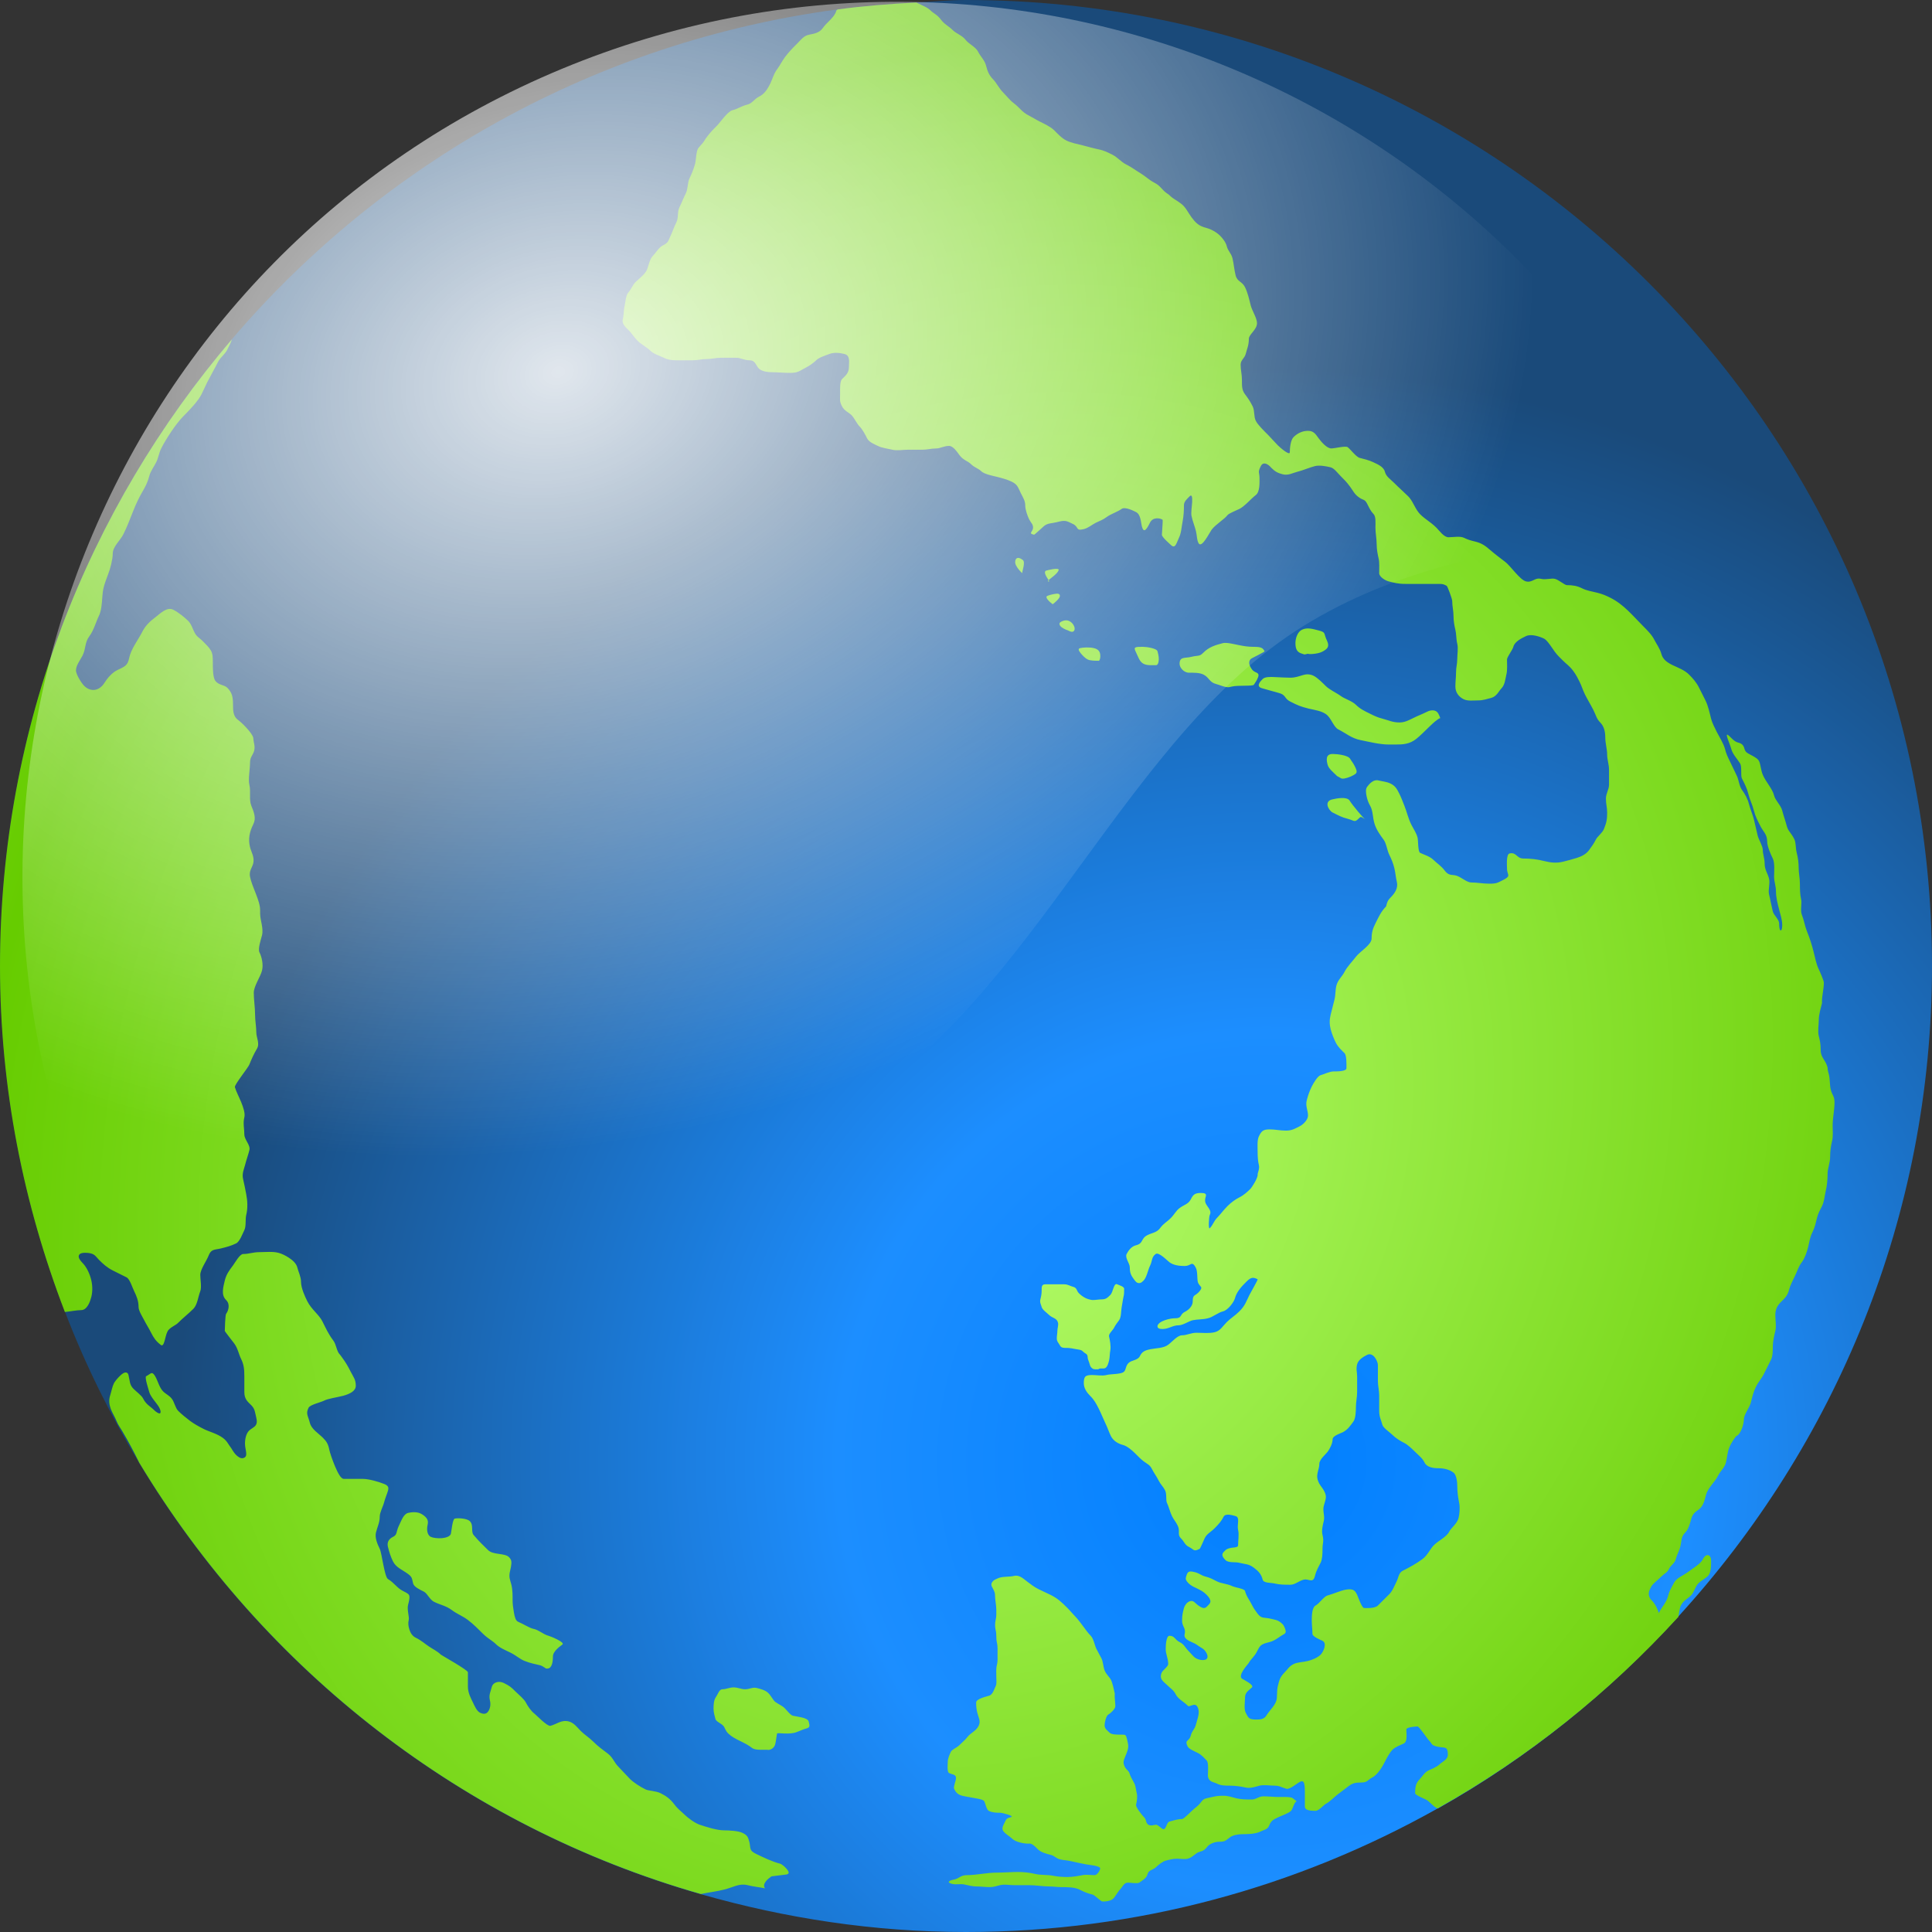 <?xml version="1.0" encoding="UTF-8" standalone="no"?>
<!-- Created with Inkscape (http://www.inkscape.org/) -->

<svg
   xmlns:dc="http://purl.org/dc/elements/1.1/"
   xmlns:cc="http://creativecommons.org/ns#"
   xmlns:rdf="http://www.w3.org/1999/02/22-rdf-syntax-ns#"
   xmlns:svg="http://www.w3.org/2000/svg"
   xmlns="http://www.w3.org/2000/svg"
   xmlns:sodipodi="http://sodipodi.sourceforge.net/DTD/sodipodi-0.dtd"
   xmlns:inkscape="http://www.inkscape.org/namespaces/inkscape"
   id="svg3313"
   sodipodi:modified="true"
   viewBox="0 0 298.65 298.65"
   inkscape:export-ydpi="90"
   inkscape:export-xdpi="90"
   version="1.0"
   inkscape:output_extension="org.inkscape.output.svg.inkscape"
   sodipodi:docname="openclipart_116_earth.svg"
   inkscape:export-filename="/home/barret/Desktop/My Documents/Art/icons/earth.png"
   inkscape:version="0.91 r13725"
   sodipodi:version="0.32">
  <rect x="0" y="0" width="298.65" height="298.65" fill="#333333" stroke="none"/>
  <defs
     id="defs3315">
    <radialGradient
       id="radialGradient3969"
       gradientUnits="userSpaceOnUse"
       cy="309.11"
       cx="298.67"
       gradientTransform="matrix(-0.245,-0.877,1.134,-0.316,147.203,866.976)"
       r="130.08"
       inkscape:collect="always">
      <stop
         id="stop3353"
         style="stop-color:#ffffff;stop-opacity:.867"
         offset="0" />
      <stop
         id="stop3355"
         style="stop-color:#ffffff;stop-opacity:0"
         offset="1" />
    </radialGradient>
    <radialGradient
       id="radialGradient3976"
       spreadMethod="reflect"
       gradientUnits="userSpaceOnUse"
       cy="249.47"
       cx="317.86"
       gradientTransform="matrix(0.923,0.55,-0.613,1.061,218.04,-49.879)"
       r="141.81"
       inkscape:collect="always">
      <stop
         id="stop6694"
         style="stop-color:#b8ff71"
         offset="0" />
      <stop
         id="stop6700"
         style="stop-color:#66cc00"
         offset="1" />
    </radialGradient>
    <radialGradient
       id="radialGradient3979"
       gradientUnits="userSpaceOnUse"
       cy="315.41"
       cx="298.1"
       gradientTransform="matrix(1.131,0,0,1.131,-22.1,-17.655)"
       r="149.3"
       inkscape:collect="always">
      <stop
         id="stop3366"
         style="stop-color:#007fff"
         offset="0" />
      <stop
         id="stop3413"
         style="stop-color:#1c8eff"
         offset=".393" />
      <stop
         id="stop3368"
         style="stop-color:#1a4a7a"
         offset="1" />
    </radialGradient>
  </defs>
  <sodipodi:namedview
     id="base"
     bordercolor="#666666"
     inkscape:pageshadow="2"
     guidetolerance="10"
     pagecolor="#ffffff"
     gridtolerance="10000"
     inkscape:window-height="660"
     inkscape:zoom="0.49497475"
     objecttolerance="10"
     borderopacity="1.0"
     inkscape:current-layer="layer1"
     inkscape:cx="199.25326"
     inkscape:cy="77.030203"
     inkscape:window-y="-8"
     inkscape:window-x="1272"
     inkscape:window-width="1280"
     inkscape:pageopacity="0.0"
     inkscape:document-units="px"
     showgrid="false"
     inkscape:window-maximized="1" />
  <g
     id="layer1"
     inkscape:label="Layer 1"
     inkscape:groupmode="layer"
     transform="translate(-212.19 -266.24)">
    <g
       id="g7821"
       transform="matrix(-1,0,0,-1,723.03,831.13)">
      <path
         id="path6109"
         style="fill:url(#radialGradient3979)"
         d="m 361.52,266.24 c -26.48,0 -51.31,6.97 -72.88,19.08 -0.01,0.01 -0.04,-0.01 -0.05,0 -13.96,7.84 -26.45,17.93 -37.17,29.67 -24.27,26.56 -39.23,61.79 -39.23,100.58 0,82.43 66.92,149.32 149.33,149.32 2.6,0 5.11,-0.25 7.68,-0.38 4.12,-0.21 8.18,-0.54 12.2,-1.08 37.34,-5 70.32,-23.7 93.63,-51.02 22.26,-26.08 35.77,-59.89 35.77,-96.84 0,-18.87 -3.61,-36.83 -10,-53.45 -3.13,-8.15 -7,-15.96 -11.45,-23.35 -19.28,-32.03 -50.15,-56.2 -86.87,-66.69 -13.04,-3.72 -26.73,-5.84 -40.96,-5.84 z"
         inkscape:connector-curvature="0" />
      <path
         id="path6111"
         style="fill:url(#radialGradient3976)"
         d="m 340.38,270.95 c -0.54,0 -1.39,0.09 -1.75,0.58 -0.36,0.47 -0.69,1.08 -1.08,1.46 -0.22,0.23 -0.46,0.88 -1.07,0.88 -0.34,0 -1.5,-0.19 -1.75,0 -0.46,0.34 -1.12,0.68 -1.26,1.26 -0.19,0.76 -0.83,0.63 -1.37,1.17 -0.3,0.3 -1.01,0.86 -1.46,0.97 -0.58,0.15 -1.1,0.3 -1.75,0.3 -0.49,0 -1.18,-0.12 -1.65,0 -0.78,0.19 -1.19,0.9 -1.85,1.07 -0.61,0.15 -0.88,0.39 -1.17,0.78 -0.38,0.49 -1.24,0.77 -1.85,0.77 -0.93,0 -0.98,0.18 -1.66,0.69 -0.48,0.36 -1.33,0.48 -1.94,0.48 -0.83,0 -2,0.03 -2.73,0.39 -0.49,0.25 -1.15,0.34 -1.36,0.88 -0.34,0.85 -0.63,0.95 -1.46,1.36 -0.49,0.24 -1.55,0.58 -1.95,0.98 -0.3,0.3 -0.47,1.38 -0.88,1.46 0.03,0.01 0.64,0.55 0.78,0.58 0.6,0.15 1.38,0.1 2.05,0.1 0.8,0 1.51,0.1 2.33,0.1 0.71,0 1.14,-0.49 1.76,-0.49 0.82,0 1.65,0 2.43,0.19 0.65,0.17 1.26,0.39 1.95,0.39 0.72,0 1.13,-0.04 1.75,-0.19 0.79,-0.2 1.26,-0.16 1.65,-0.68 0.35,-0.47 0.64,-0.75 1.07,-1.07 0.35,-0.26 1.66,-1.66 1.95,-1.66 0.73,0 1.26,-0.22 1.95,-0.39 0.47,-0.12 0.49,-1.26 0.97,-1.17 0.28,0.06 0.86,0.76 1.17,0.68 0.27,-0.06 0.6,-0.14 0.88,-0.09 0.27,0.04 0.5,0.25 0.58,0.58 0.16,0.65 0.35,0.63 0.68,1.07 0.16,0.22 0.97,1.18 0.88,1.56 -0.12,0.46 -0.23,1.24 -0.1,1.75 0.13,0.52 0.15,1.09 0.39,1.56 0.16,0.32 0.6,1.05 0.68,1.36 0.15,0.61 0.49,0.6 0.78,1.17 0.34,0.69 0.17,0.98 -0.1,1.66 -0.23,0.57 -0.56,1.24 -0.39,1.94 0.04,0.15 0.06,0.34 0.1,0.49 0.11,0.44 0.17,0.67 0.29,0.78 0.12,0.11 0.29,0.1 0.78,0.1 0.58,0 1.37,0 1.66,0.29 0.39,0.39 0.78,0.61 0.78,1.17 0,0.4 -0.23,1.47 -0.59,1.65 -0.26,0.13 -1.07,0.84 -1.07,1.27 0,0.54 0.1,1.15 0.1,1.65 0,0.11 -0.03,0.29 0,0.39 0.16,0.65 0.3,1.48 0.58,2.05 0.23,0.45 0.73,0.84 0.98,1.46 0.21,0.54 0.23,1.35 0.48,1.85 0.28,0.55 0.55,1 0.78,1.46 0.27,0.54 0.44,1.6 0.88,2.04 0.51,0.52 0.72,0.87 1.17,1.46 0.38,0.51 0.86,1.16 1.26,1.56 0.36,0.36 0.72,0.82 1.17,1.27 0.93,0.93 1.49,1.47 2.63,2.04 0.58,0.29 1.26,0.58 1.85,0.88 0.67,0.33 1.23,0.78 1.75,1.17 0.59,0.44 1.21,1.08 2.04,0.87 0.73,-0.18 1.85,-0.04 2.54,-0.39 0.22,-0.11 0.47,-0.18 0.68,-0.39 0.2,-0.2 0.38,-0.5 0.19,-0.87 -0.15,-0.31 -0.48,-0.8 -0.48,-1.27 0,-0.8 -0.2,-1.51 -0.2,-2.33 0,-0.59 -0.03,-1.03 0.1,-1.56 0.1,-0.42 0.13,-1.02 0,-1.56 -0.17,-0.66 -0.03,-1.29 -0.2,-1.95 -0.13,-0.54 -0.09,-1.24 -0.09,-1.85 0,-0.57 -0.04,-1.04 0.09,-1.56 0.16,-0.61 0.1,-1.24 0.1,-1.85 0,-0.51 -0.09,-1.09 0.1,-1.46 0.19,-0.37 0.43,-1.28 0.97,-1.46 0.46,-0.15 2.05,-0.49 2.05,-1.07 0,-0.64 -0.07,-1.12 -0.2,-1.65 -0.15,-0.62 -0.56,-1.22 -0.19,-1.95 0.41,-0.83 1.23,-1.06 1.75,-1.75 0.29,-0.4 0.81,-0.81 1.26,-1.27 0.35,-0.34 1.1,-0.64 1.27,-0.97 0.21,-0.43 0.49,-1.06 0.49,-1.56 0,-0.35 0.15,-1.58 -0.2,-1.75 -0.5,-0.25 -1.07,-0.17 -1.07,-0.78 0,-0.41 0.44,-1.36 0.29,-1.66 -0.23,-0.47 -0.5,-0.88 -1.26,-1.07 -0.61,-0.15 -1.44,-0.26 -2.05,-0.39 -0.37,-0.07 -1.21,-0.18 -1.36,-0.48 -0.17,-0.35 -0.34,-1.29 -0.68,-1.46 -0.55,-0.28 -1.18,-0.3 -1.85,-0.3 -0.17,0 -2.27,-0.5 -1.56,-0.68 0.71,-0.18 0.69,-0.3 0.97,-0.87 0.17,-0.33 0.49,-0.88 0.2,-1.27 -0.41,-0.54 -0.96,-0.77 -1.36,-1.17 -0.54,-0.53 -1.77,-0.78 -2.53,-0.78 -0.11,0 -0.19,0.03 -0.3,0 -0.43,-0.1 -0.83,-0.54 -1.16,-0.87 -0.5,-0.5 -1.4,-0.72 -2.05,-0.88 -0.49,-0.12 -0.79,-0.54 -1.36,-0.68 -0.57,-0.14 -1.17,-0.15 -1.75,-0.29 -0.77,-0.19 -1.59,-0.34 -2.34,-0.49 -0.28,-0.06 -2.26,-0.2 -2.14,-0.68 0.07,-0.29 0.45,-0.98 0.87,-0.98 0.59,0 1.28,0.12 1.85,0 0.75,-0.14 1.52,-0.29 2.34,-0.29 0.75,0 1.51,0.05 2.24,0.2 0.91,0.18 1.92,0.06 2.82,0.29 0.71,0.18 1.8,0.29 2.53,0.29 1.04,0 2.25,-0.1 3.31,-0.1 1.63,0 3.08,-0.39 4.68,-0.39 0.92,0 1.24,-0.56 1.94,-0.68 0.36,-0.06 0.66,-0.16 0.78,-0.29 0.12,-0.13 0.02,-0.26 -0.49,-0.39 -0.61,-0.15 -1.31,0.06 -1.94,-0.1 -0.48,-0.11 -1.23,-0.29 -1.75,-0.29 -0.76,0 -1.4,-0.1 -2.15,-0.1 -0.53,0 -1.01,0.16 -1.55,0.3 -0.72,0.17 -1.4,0 -2.15,0 l -2.33,0 c -1.05,0 -2.15,-0.2 -3.12,-0.2 -0.63,0 -1.25,-0.1 -1.75,-0.1 -0.99,0 -2.15,0 -2.92,-0.38 -0.72,-0.37 -1.24,-0.58 -2.04,-0.78 -0.37,-0.1 -1.23,-1.07 -1.56,-1.07 z m 62.11,1.16 c -1.22,0.26 -2.48,0.4 -3.6,0.69 -1.42,0.35 -2.3,1 -3.61,0.68 -0.91,-0.23 -1.77,-0.3 -2.72,-0.49 0.31,0.31 0.16,0.71 -0.1,1.07 -0.26,0.36 -0.68,0.63 -0.88,0.78 -0.02,0.02 -2.24,0.27 -2.33,0.29 -0.53,0.13 -0.32,0.49 0,0.88 0.32,0.39 0.81,0.74 0.97,0.78 1.21,0.3 2.72,1.02 3.8,1.55 0.46,0.24 0.68,0.42 0.78,0.69 0.1,0.27 0.09,0.64 0.19,1.07 0.21,0.84 0.33,1.09 1.07,1.46 0.65,0.32 2.1,0.39 2.83,0.39 1.17,0 2.91,0.58 3.79,0.87 0.74,0.25 1.85,1.07 2.34,1.56 0.51,0.51 1,0.82 1.56,1.56 0.64,0.86 1.29,1.33 2.14,1.75 0.73,0.37 1.88,0.36 2.33,0.59 0.84,0.41 1.86,1.07 2.44,1.65 0.68,0.69 1.23,1.33 1.75,1.85 0.68,0.68 0.84,1.43 1.66,2.05 0.83,0.62 1.5,1.11 2.14,1.75 0.74,0.74 1.39,1.1 2.04,1.75 0.51,0.51 1.02,1.25 1.85,1.46 1.14,0.29 1.86,-0.44 2.83,-0.68 0.47,-0.12 2.18,1.66 2.43,1.85 0.57,0.43 1.13,1.28 1.36,1.75 0.27,0.54 1.17,1.27 1.56,1.66 0.75,0.75 0.93,0.9 1.85,1.36 0.38,0.19 0.81,0.22 1.17,0.1 0.36,-0.12 0.61,-0.39 0.68,-0.68 0.2,-0.82 0.51,-1.25 0.29,-2.15 -0.13,-0.52 -0.05,-1.12 0.2,-1.55 0.24,-0.43 0.64,-0.66 1.36,-0.3 0.51,0.26 0.84,1.1 1.07,1.56 0.32,0.65 0.78,1.51 0.78,2.44 l 0,2.24 c 0,0.35 4.09,2.63 4.18,2.72 0.53,0.53 1.24,0.86 1.85,1.27 0.68,0.45 1.12,0.9 2.05,1.36 0.52,0.26 0.81,0.75 0.97,1.27 0.17,0.51 0.21,1.03 0.1,1.46 -0.12,0.48 0.29,1.58 0.1,2.33 -0.15,0.59 -0.26,1.06 -0.2,1.37 0.06,0.31 0.31,0.44 0.98,0.78 0.96,0.48 1.32,1.24 2.33,1.85 0.53,0.31 0.95,4.03 1.27,4.67 0.37,0.74 0.78,1.74 0.58,2.53 -0.21,0.87 -0.58,1.51 -0.58,2.44 0,0.66 -0.52,1.59 -0.68,2.23 -0.16,0.62 -0.45,1.28 -0.59,1.76 -0.13,0.48 -0.11,0.79 0.59,1.07 0.9,0.36 2.38,0.78 3.31,0.78 l 2.92,0 c 0.46,0 0.93,0.93 1.36,1.94 0.43,1.02 0.79,2.11 0.88,2.54 0.18,0.9 0.41,1.29 0.97,1.85 0.73,0.73 1.8,1.36 2.04,2.33 0.28,1.12 0.67,1.4 0.2,2.34 -0.23,0.46 -1.83,0.82 -2.34,1.07 -0.73,0.37 -1.96,0.5 -3.02,0.78 -0.53,0.14 -1.01,0.34 -1.36,0.58 -0.35,0.24 -0.58,0.56 -0.58,0.98 0,0.95 0.38,1.35 0.78,2.14 0.43,0.86 0.82,1.52 1.36,2.24 0.09,0.11 0.19,0.29 0.29,0.39 0.59,0.59 0.53,1.52 1.07,2.24 0.75,0.99 1.11,1.83 1.66,2.92 0.52,1.05 1.7,1.85 2.33,3.11 0.36,0.71 0.98,2.05 0.98,3.02 0,0.77 0.4,1.52 0.58,2.24 0.14,0.56 0.7,1.09 1.27,1.46 0.56,0.37 1.14,0.65 1.65,0.78 0.91,0.23 1.97,0.1 2.92,0.1 1.01,0 1.63,-0.29 2.53,-0.29 0.52,0 1.26,-1.36 1.56,-1.76 0.65,-0.86 1.03,-1.39 1.27,-2.33 0.12,-0.51 0.26,-1.02 0.29,-1.56 0.03,-0.54 -0.07,-1.05 -0.49,-1.46 -0.35,-0.36 -0.41,-0.71 -0.39,-1.07 0.03,-0.37 0.14,-0.73 0.39,-1.07 0.14,-0.19 0.2,-2.52 0.2,-2.63 0,-0.1 -1.24,-1.65 -1.46,-1.95 -0.55,-0.73 -0.69,-1.66 -1.08,-2.43 -0.41,-0.84 -0.48,-1.57 -0.48,-2.63 l 0,-2.44 c 0,-1.11 -0.51,-1.48 -1.07,-2.04 -0.59,-0.59 -0.57,-1.1 -0.78,-1.95 -0.15,-0.58 -0.08,-0.92 0.1,-1.17 0.17,-0.24 0.51,-0.41 0.87,-0.68 0.6,-0.45 0.78,-1.4 0.78,-2.14 0,-0.54 -0.17,-1.08 -0.19,-1.46 -0.03,-0.38 0.05,-0.67 0.48,-0.78 0.4,-0.1 0.84,0.23 1.17,0.58 0.33,0.36 0.55,0.8 0.68,0.98 0.51,0.67 0.61,1.06 1.27,1.56 0.88,0.66 2.16,0.98 2.92,1.36 0.8,0.4 1.53,0.81 2.14,1.26 0.75,0.57 1.38,1.09 1.85,1.56 0.45,0.45 0.58,1.32 0.97,1.85 0.42,0.56 0.88,0.69 1.37,1.17 0.52,0.52 0.81,1.53 1.07,2.05 0.28,0.56 0.48,0.78 0.68,0.77 0.2,0 0.45,-0.27 0.87,-0.48 0.27,-0.14 -0.41,-2.16 -0.48,-2.44 -0.19,-0.76 -1.27,-1.84 -1.56,-2.43 -0.31,-0.63 -0.21,-0.9 0,-0.88 0.21,0.02 0.56,0.27 0.78,0.49 0.64,0.64 1.26,0.86 1.75,1.85 0.22,0.43 1.03,1.03 1.46,1.46 0.64,0.64 0.55,1.21 0.78,2.14 0.08,0.33 0.29,0.41 0.49,0.39 0.2,-0.02 0.44,-0.18 0.68,-0.39 0.47,-0.41 0.95,-1.03 1.07,-1.26 0.29,-0.59 0.38,-1.24 0.58,-1.85 0.27,-0.81 0.14,-1.5 -0.09,-2.15 -0.24,-0.64 -0.63,-1.22 -0.88,-1.85 -0.22,-0.55 -0.57,-1.04 -0.88,-1.55 -0.93,-1.56 -1.71,-3.04 -2.53,-4.68 -0.04,-0.08 -0.06,-0.11 -0.09,-0.19 -19.28,-32.04 -50.11,-56.21 -86.84,-66.7 z m -95.02,12.86 c -0.49,0 -1.27,0.92 -1.55,1.07 -0.63,0.31 -1.29,1.03 -1.85,1.46 -0.6,0.44 -1.1,0.84 -1.66,1.26 -0.64,0.49 -1.07,0.59 -2.04,0.59 -0.93,0 -0.95,0.42 -1.66,0.78 -0.83,0.41 -1.6,1.73 -1.95,2.43 -0.32,0.66 -0.8,1.48 -1.16,1.85 -0.45,0.45 -1.24,0.72 -1.76,0.97 -0.61,0.31 -0.39,1.52 -0.39,2.15 0,0.42 -1.64,0.48 -1.75,0.48 -0.22,0 -1.51,-1.9 -1.65,-2.04 -0.69,-0.69 -0.33,-0.81 -1.37,-1.07 -0.55,-0.14 -1.01,-0.1 -1.26,-0.2 -0.25,-0.1 -0.39,-0.38 -0.39,-1.07 0,-0.75 0.9,-1.09 1.27,-1.46 0.44,-0.44 1.32,-0.76 1.75,-0.97 0.62,-0.32 0.89,-0.89 1.36,-1.37 0.59,-0.58 0.68,-1.26 0.68,-2.14 0,-0.27 -1.38,-0.84 -1.65,-0.97 -0.62,-0.31 -1.01,-0.99 -1.76,-1.36 -0.01,0 -0.08,-0.01 -0.09,0 -13.96,7.84 -26.47,17.85 -37.19,29.59 -0.12,0.61 -0.18,1.33 -0.39,1.76 -0.41,0.81 -0.98,0.98 -1.56,1.55 -0.43,0.44 -0.66,1.24 -0.97,1.66 -0.45,0.6 -1.14,0.85 -1.66,1.36 -0.5,0.5 -0.48,1.65 -0.48,2.34 0,0.66 0.29,0.9 0.58,0.88 0.29,-0.03 0.55,-0.32 0.78,-0.78 0.28,-0.57 1.71,-1.45 2.24,-1.85 0.73,-0.55 1.76,-0.9 2.14,-1.66 0.34,-0.68 0.67,-1.11 0.88,-1.95 0.28,-1.11 0.89,-1.59 1.46,-2.72 0.2,0.63 0.53,1.41 1.17,2.04 0.29,0.29 0.42,0.72 0.38,1.07 -0.03,0.36 -0.25,0.7 -0.38,0.98 -0.22,0.44 -1.11,1.1 -1.56,1.56 -0.56,0.55 -0.86,0.54 -1.17,1.16 -0.34,0.67 -0.89,0.84 -1.07,1.56 -0.17,0.67 -0.51,1.18 -0.68,1.85 -0.24,0.96 -0.08,1.54 -0.78,2.24 -0.48,0.47 -0.74,1.41 -0.88,1.95 -0.24,0.96 -0.67,1.21 -1.26,1.65 -0.65,0.49 -0.89,1.5 -1.07,2.24 -0.25,0.98 -1.41,2.03 -1.85,2.92 -0.39,0.77 -0.69,0.88 -1.08,1.66 -0.26,0.54 -0.3,1.43 -0.48,2.14 -0.2,0.79 -0.64,1.54 -1.17,2.24 -0.09,0.12 -0.29,0.19 -0.39,0.29 -0.52,0.52 -0.88,1.72 -0.88,2.44 0,0.66 -0.89,1.83 -1.07,2.53 -0.23,0.95 -0.42,1.72 -0.78,2.43 -0.43,0.88 -0.85,1.23 -1.26,2.05 -0.45,0.9 -0.72,1.43 -1.07,2.14 -0.29,0.57 -0.29,1.4 -0.29,2.14 0,0.66 -0.23,1.69 -0.39,2.34 -0.18,0.71 0,1.7 0,2.43 0,0.96 -0.34,1.51 -0.88,2.05 -0.63,0.62 -1.03,0.99 -1.26,1.94 -0.16,0.61 -0.56,1.4 -0.88,2.05 -0.43,0.85 -0.48,1.35 -1.07,2.14 -0.45,0.6 -0.77,1.52 -0.98,2.34 -0.21,0.87 -0.28,1.55 -0.68,2.33 -0.39,0.8 -0.48,1.35 -0.68,2.15 -0.19,0.77 -0.52,1.33 -0.78,1.85 -0.37,0.75 -0.39,1.55 -0.58,2.33 -0.21,0.85 -0.29,1.88 -0.29,2.73 0,0.75 -0.39,1.66 -0.39,2.53 0,0.9 -0.1,1.64 -0.29,2.43 -0.2,0.77 -0.1,1.59 -0.1,2.44 0,1.21 -0.29,2.37 -0.29,3.6 0,0.95 0.37,1.11 0.58,1.95 0.18,0.74 0.11,1.61 0.29,2.34 0.09,0.35 0.2,0.64 0.2,1.07 0.29,1.17 1.07,1.52 1.07,2.72 0,0.95 0.1,1.37 0.29,2.14 0.19,0.76 0,1.76 0,2.54 0,0.78 -0.3,1.79 -0.49,2.53 -0.02,0.1 0,0.19 0,0.29 0,0.93 -0.29,1.92 -0.29,2.92 0,0.29 0.58,1.64 0.78,2.05 0.38,0.75 0.58,1.83 0.78,2.62 0.29,1.18 0.62,2.2 1.07,3.31 0.35,0.89 0.4,1.58 0.78,2.54 0.25,0.62 -0.04,1.79 0.1,2.33 0.18,0.76 0.19,1.65 0.19,2.44 0,0.88 0.19,1.59 0.19,2.43 0,0.84 0.11,1.59 0.3,2.34 0.22,0.89 0.09,1.56 0.39,2.14 0.49,0.99 0.95,1.2 1.16,2.04 0.22,0.85 0.51,1.62 0.69,2.34 0.21,0.84 1.06,1.55 1.26,2.34 0.27,1.09 1.26,2.05 1.75,3.21 0.31,0.72 0.32,1.6 0.59,2.14 0.26,0.52 1.45,0.97 1.85,1.27 0.37,0.28 0.37,0.59 0.48,0.88 0.12,0.28 0.32,0.54 0.88,0.68 0.67,0.16 1.11,0.83 1.56,1.16 0.59,0.45 -0.31,-1.42 -0.49,-2.14 -0.2,-0.81 -1.01,-1.65 -1.36,-2.24 -0.33,-0.54 -0.05,-1.84 -0.29,-2.33 -0.41,-0.81 -0.77,-1.49 -0.98,-2.34 -0.22,-0.9 -0.65,-1.73 -0.87,-2.63 -0.23,-0.91 -0.58,-1.54 -0.98,-2.34 -0.47,-0.95 -1.07,-1.3 -1.07,-2.43 0,-0.73 -0.55,-1.99 -0.87,-2.63 -0.34,-0.67 -0.2,-2.03 -0.2,-2.82 0,-0.78 -0.29,-1.42 -0.29,-2.24 0,-0.97 -0.26,-1.93 -0.49,-2.83 -0.2,-0.82 -0.48,-1.55 -0.48,-2.43 0,-0.65 0.17,-0.87 0.29,-0.78 0.12,0.09 0.19,0.52 0.19,1.07 0,0.61 0.82,1.24 0.98,1.85 0.21,0.86 0.36,1.75 0.58,2.63 0.17,0.69 -0.19,1.68 0,2.44 0.22,0.86 0.68,1.36 0.68,2.33 0,0.82 0.29,1.41 0.29,2.14 0,0.54 0.65,1.62 0.78,2.15 0.21,0.83 0.38,1.7 0.59,2.53 0.17,0.7 0.57,1.61 0.78,2.43 0.16,0.67 0.58,1.49 1.07,2.14 0.42,0.57 0.5,1.6 0.78,2.15 0.43,0.87 0.64,1.38 1.07,2.24 0.34,0.69 0.6,1.22 0.77,1.94 0.21,0.82 0.91,1.92 1.27,2.63 0.34,0.68 0.72,1.42 0.88,2.05 0.23,0.92 0.45,1.98 0.87,2.82 0.34,0.68 0.68,1.35 0.98,1.95 0.42,0.85 0.98,1.47 1.55,2.04 0.71,0.71 1.68,1.05 2.54,1.46 0.85,0.42 1.53,0.88 1.75,1.76 0.19,0.75 0.8,1.6 1.07,2.14 0.39,0.79 1.14,1.53 1.75,2.14 1.62,1.62 2.98,3.34 5.06,4.38 0.71,0.35 1.18,0.56 2.05,0.78 0.88,0.22 1.59,0.31 2.33,0.68 0.75,0.38 1.45,0.49 2.34,0.49 0.35,0 1.24,0.82 1.85,0.97 0.54,0.14 1.41,-0.18 2.14,0 1,0.25 1.32,-0.64 2.34,-0.39 0.94,0.24 2.38,2.4 3.21,3.02 0.73,0.55 1.5,1.13 2.34,1.85 0.76,0.66 1.3,1.03 2.24,1.27 0.74,0.18 1.16,0.29 1.75,0.58 0.63,0.32 1.69,0.1 2.43,0.1 0.72,0 1.43,1.04 1.85,1.46 1,1 2.17,1.56 2.82,2.43 0.58,0.77 0.9,1.78 1.56,2.44 0.59,0.59 1.43,1.32 2.14,2.04 0.6,0.6 1.28,1.01 1.46,1.75 0.2,0.8 1.16,1.17 1.76,1.46 0.65,0.33 1.53,0.53 2.14,0.69 0.54,0.13 1.42,1.33 1.85,1.65 0.33,0.25 2,-0.19 2.53,-0.19 0.69,0 1.53,0.99 1.95,1.55 0.47,0.64 0.77,1.17 1.65,1.17 0.91,0 1.67,-0.4 2.24,-0.97 0.46,-0.46 0.58,-1.69 0.58,-2.34 0,-0.6 1.55,0.77 1.85,1.07 0.48,0.48 1.1,1.2 1.46,1.56 0.69,0.69 1.62,1.58 1.95,2.24 0.33,0.66 0.14,1.54 0.49,2.24 0.39,0.78 0.7,1.23 1.17,1.85 0.49,0.66 0.48,1.19 0.48,2.24 0,0.84 0.2,1.51 0.2,2.34 0,0.72 -0.62,1 -0.78,1.65 -0.2,0.78 -0.49,1.33 -0.49,2.34 0,0.7 -1.26,1.4 -1.26,2.43 0,0.78 0.78,1.96 0.97,2.73 0.22,0.88 0.47,2 0.88,2.82 0.47,0.94 1.2,0.82 1.46,1.85 0.22,0.89 0.28,1.8 0.48,2.63 0.2,0.79 0.69,1.1 0.88,1.85 0.16,0.65 0.66,1.25 1.07,1.66 0.5,0.5 1.36,0.99 2.04,1.16 1.25,0.31 1.71,0.82 2.34,1.66 0.56,0.74 0.84,1.53 1.66,2.14 0.81,0.61 1.17,0.69 1.75,1.27 0.13,0.13 0.23,0.19 0.39,0.29 0.77,0.52 0.99,1.18 1.95,1.65 0.77,0.39 1.44,1.04 2.14,1.46 0.89,0.54 1.35,0.92 2.24,1.37 0.76,0.38 1.34,1.11 2.04,1.46 0.76,0.38 1.32,0.69 2.24,0.87 0.74,0.15 1.7,0.43 2.34,0.59 0.96,0.24 1.89,0.41 2.62,0.78 0.7,0.34 1.45,1.16 1.85,1.56 0.58,0.57 1.54,1.01 2.24,1.36 0.53,0.26 1.26,0.72 1.76,0.97 0.98,0.49 1.37,1.2 2.23,1.85 0.67,0.5 1.13,1.13 1.66,1.66 0.65,0.64 1.04,1.52 1.56,2.04 0.62,0.62 0.88,1.29 1.07,2.05 0.23,0.94 0.89,1.48 1.26,2.24 0.38,0.74 1.45,1.18 1.95,1.85 0.49,0.64 1.43,0.94 1.95,1.46 0.67,0.67 1.27,0.88 1.85,1.65 0.56,0.75 1.16,0.97 1.55,1.36 0.56,0.56 1.36,0.83 1.85,1.08 0.15,0.07 0.25,0.13 0.39,0.19 4.12,-0.21 8.15,-0.53 12.17,-1.07 0.04,-0.08 0.17,-0.1 0.2,-0.2 0.25,-1.02 1.51,-1.82 2.04,-2.62 0.56,-0.83 1.43,-0.93 2.14,-1.08 0.85,-0.16 1.22,-0.73 1.85,-1.36 0.65,-0.64 1.26,-1.26 1.85,-2.04 0.59,-0.78 0.79,-1.32 1.27,-1.95 0.56,-0.75 0.68,-1.46 1.07,-2.24 0.45,-0.9 0.92,-1.58 1.65,-1.95 0.86,-0.42 1.1,-1.07 1.85,-1.26 1.01,-0.25 1.45,-0.66 2.34,-0.88 0.73,-0.18 1.92,-1.92 2.34,-2.34 0.61,-0.61 1.03,-1.02 1.65,-1.85 0.23,-0.3 0.42,-0.7 0.68,-0.97 0.21,-0.26 0.38,-0.42 0.59,-0.68 0.34,-0.43 0.36,-1.83 0.48,-2.34 0.18,-0.71 0.55,-1.67 0.88,-2.33 0.34,-0.69 0.23,-1.63 0.58,-2.34 0.4,-0.79 0.65,-1.48 0.98,-2.14 0.37,-0.74 0.12,-1.61 0.48,-2.34 0.38,-0.75 0.61,-1.49 0.88,-2.04 0.4,-0.79 0.25,-1.06 1.27,-1.56 0.54,-0.27 1.09,-1.2 1.55,-1.66 0.43,-0.43 0.67,-1.72 0.88,-2.14 0.37,-0.73 1.28,-1.38 1.75,-1.85 0.38,-0.37 0.73,-1.21 1.07,-1.56 0.42,-0.41 0.48,-1.62 0.59,-2.04 0.17,-0.67 0.12,-1.46 0.29,-2.14 0.19,-0.76 -0.55,-1.33 -0.88,-1.66 -0.62,-0.62 -1.04,-1.44 -1.85,-2.04 -0.69,-0.52 -1.17,-0.79 -1.55,-1.17 -0.5,-0.5 -1.39,-0.75 -2.05,-1.07 -0.56,-0.28 -1.07,-0.39 -1.95,-0.39 l -2.53,0 c -0.88,0 -1.35,0.19 -2.14,0.19 -0.84,0 -1.4,0.2 -2.24,0.2 l -2.33,0 c -0.7,0 -1.23,-0.39 -2.05,-0.39 -0.84,0 -0.91,-0.57 -1.36,-1.17 -0.4,-0.54 -1.47,-0.68 -2.14,-0.68 -0.92,0 -1.76,-0.1 -2.83,-0.1 -1.22,0 -1.42,0.32 -2.33,0.78 -0.64,0.32 -1.26,0.77 -1.66,1.17 -0.46,0.46 -1.49,0.75 -2.04,0.97 -0.73,0.29 -1.65,0.17 -2.34,0 -0.46,-0.12 -0.61,-0.42 -0.68,-0.78 -0.07,-0.35 0,-0.8 0,-1.26 0,-0.91 0.53,-1.31 1.07,-1.85 0.35,-0.36 0.29,-1.6 0.29,-2.15 0,-1.08 0.12,-1.22 -0.29,-2.04 -0.35,-0.7 -1.07,-0.97 -1.46,-1.36 -0.46,-0.47 -0.82,-1.31 -1.26,-1.76 -0.43,-0.43 -0.88,-1.26 -1.17,-1.85 -0.29,-0.58 -1.12,-0.9 -1.66,-1.16 -0.67,-0.34 -1.69,-0.45 -2.24,-0.59 -0.67,-0.17 -1.64,0 -2.33,0 l -2.24,0 c -0.83,0 -1.47,0.2 -2.24,0.2 -0.58,0 -1.14,0.39 -1.95,0.39 -0.63,0 -1.22,-0.89 -1.65,-1.47 -0.57,-0.75 -1.27,-0.87 -1.76,-1.36 -0.52,-0.52 -1.15,-0.66 -1.55,-1.07 -0.49,-0.48 -1.81,-0.72 -2.44,-0.88 -0.92,-0.23 -1.69,-0.45 -2.33,-0.77 -0.89,-0.45 -0.93,-0.88 -1.37,-1.76 -0.37,-0.75 -0.68,-1.16 -0.68,-1.94 0,-0.62 -0.38,-1.64 -0.58,-2.05 -0.15,-0.3 -0.39,-0.62 -0.49,-0.78 -0.3,-0.6 -0.04,-0.93 0.1,-1.17 0.14,-0.23 0.19,-0.34 -0.39,-0.48 -0.07,-0.02 -1.42,1.26 -1.56,1.36 -0.61,0.46 -1.08,0.37 -1.95,0.58 -1.28,0.33 -1.41,0.27 -2.53,-0.29 -0.46,-0.23 -0.54,-0.5 -0.68,-0.68 -0.14,-0.17 -0.27,-0.27 -0.97,-0.1 -0.71,0.18 -1.24,0.67 -1.85,0.98 -0.69,0.34 -1.05,0.42 -1.66,0.87 -0.63,0.48 -1.75,0.83 -2.33,1.27 -0.54,0.4 -1.96,-0.35 -2.24,-0.49 -0.73,-0.36 -0.75,-1.64 -0.88,-2.14 -0.17,-0.68 -0.36,-0.76 -0.58,-0.58 -0.22,0.18 -0.49,0.68 -0.68,1.07 -0.26,0.5 -0.62,0.64 -0.98,0.68 -0.35,0.03 -0.65,-0.03 -0.97,-0.2 -0.09,-0.04 0.1,-2.04 0.1,-2.33 0,-0.38 -1.23,-1.42 -1.37,-1.56 -0.36,-0.37 -0.6,-0.28 -0.77,0 -0.18,0.28 -0.33,0.74 -0.49,1.07 -0.38,0.76 -0.4,1.69 -0.59,2.63 -0.15,0.8 -0.19,1.63 -0.19,2.43 0,0.56 -0.48,0.97 -0.88,1.37 -0.36,0.36 -0.42,-0.15 -0.39,-0.88 0.04,-0.73 0.2,-1.63 0.1,-2.14 -0.16,-0.82 -0.48,-1.53 -0.68,-2.34 -0.17,-0.67 -0.13,-1.34 -0.39,-1.85 -0.24,-0.49 -0.67,-0.08 -1.07,0.49 -0.4,0.57 -0.81,1.34 -0.97,1.56 -0.63,0.83 -1.96,1.6 -2.44,2.24 -0.22,0.29 -1.49,0.79 -1.85,0.97 -0.82,0.41 -1.85,1.63 -2.53,2.14 -0.65,0.49 -0.58,1.87 -0.58,2.63 0,0.95 0.32,0.82 -0.2,1.85 -0.24,0.49 -0.63,0.46 -0.97,0.29 -0.34,-0.17 -0.55,-0.45 -0.68,-0.58 -0.54,-0.54 -0.96,-0.78 -1.75,-0.98 -0.87,-0.21 -1.54,0.22 -2.24,0.39 -0.96,0.24 -1.83,0.65 -2.73,0.88 -0.73,0.18 -1.79,-0.03 -2.43,-0.19 -0.55,-0.14 -1.07,-0.88 -1.56,-1.37 -0.62,-0.62 -0.84,-0.82 -1.46,-1.65 -0.47,-0.64 -0.63,-1.08 -1.27,-1.56 -0.78,-0.59 -0.95,-0.26 -1.36,-1.07 -0.35,-0.7 -0.58,-1.17 -0.97,-1.56 -0.4,-0.39 -0.3,-1.37 -0.3,-2.14 0,-0.76 -0.19,-1.72 -0.19,-2.53 0,-0.79 -0.16,-1.6 -0.29,-2.15 -0.17,-0.68 -0.1,-1.65 -0.1,-2.33 0,-0.58 -0.97,-1.15 -1.46,-1.27 -0.81,-0.2 -1.38,-0.39 -2.63,-0.39 l -2.92,0 -2.33,0 c -0.59,0 -0.74,-0.12 -1.08,-0.29 -0.13,0 -0.87,-2.05 -0.87,-2.34 0,-0.84 -0.2,-1.51 -0.2,-2.33 0,-0.81 -0.15,-1.57 -0.29,-2.14 -0.16,-0.64 -0.11,-1.4 -0.29,-2.15 -0.17,-0.67 0,-1.64 0,-2.33 0,-0.85 0.19,-1.25 0.19,-2.15 0,-0.6 0.1,-1.43 0.1,-2.14 0,-0.9 -0.51,-1.57 -1.26,-1.95 -0.66,-0.32 -1.46,-0.19 -2.24,-0.19 -0.81,0 -1.32,0.21 -2.05,0.39 -0.83,0.21 -1.23,1.14 -1.56,1.46 -0.55,0.55 -0.6,1.43 -0.77,2.14 -0.18,0.69 -0.1,1.66 -0.1,2.34 0,0.38 -0.86,1.47 -0.98,1.95 -0.21,0.86 -1.39,1.38 -1.94,1.65 -0.81,0.41 -2.21,-0.08 -2.83,-0.39 -0.5,-0.25 -1.39,-1.69 -1.65,-2.04 -0.42,-0.56 -0.88,-0.98 -1.27,-1.37 -0.52,-0.52 -0.98,-0.79 -1.55,-1.55 -0.45,-0.59 -0.77,-1.24 -0.98,-1.66 -0.37,-0.74 -0.47,-1.23 -0.87,-2.04 -0.37,-0.74 -0.85,-1.51 -1.27,-2.34 -0.46,-0.92 -0.48,-1.35 -1.07,-1.95 -0.61,-0.61 -0.78,-1.47 -0.78,-2.33 0,-0.87 -0.29,-1.78 -0.29,-2.63 0,-0.79 -0.29,-1.52 -0.29,-2.34 l 0,-2.34 c 0,-0.72 0.48,-1.32 0.48,-2.14 0,-0.9 -0.19,-1.3 -0.19,-2.14 0,-1.02 0.08,-1.52 0.49,-2.53 0.26,-0.65 1.01,-1.15 1.26,-1.66 0.31,-0.61 0.63,-1.06 1.07,-1.65 0.45,-0.6 1.13,-0.94 1.85,-1.17 0.72,-0.23 1.47,-0.42 2.14,-0.59 1.06,-0.26 1.95,-0.14 2.92,0.1 1.06,0.27 2.1,0.39 3.22,0.39 0.54,0 0.8,0.27 1.07,0.49 0.27,0.22 0.54,0.42 1.07,0.29 0.54,-0.13 0.39,-1.88 0.39,-2.34 0,-0.55 -0.22,-0.84 -0.2,-1.07 0.02,-0.23 0.27,-0.42 0.78,-0.68 0.9,-0.45 1.03,-0.58 2.14,-0.58 0.99,0 1.91,0.19 2.83,0.19 0.54,0 1.34,0.62 1.85,0.88 0.49,0.25 0.8,0.25 1.17,0.29 0.36,0.04 0.69,0.18 1.07,0.68 0.51,0.69 1.25,1.16 1.75,1.66 0.54,0.54 1.57,0.83 2.04,1.07 0.35,0.17 0.29,1.94 0.39,2.33 0.19,0.76 0.64,1.37 0.98,2.05 0.47,0.95 0.69,1.98 1.07,2.92 0.26,0.67 0.52,1.33 0.78,1.85 0.41,0.82 0.64,1.2 1.36,1.56 0.59,0.29 1.2,0.32 1.85,0.48 0.77,0.2 1.39,-0.49 1.75,-0.97 0.28,-0.37 0.2,-0.93 0.1,-1.46 -0.11,-0.53 -0.31,-1.06 -0.49,-1.36 -0.57,-0.96 -0.4,-1.89 -0.78,-3.02 -0.29,-0.89 -0.91,-1.73 -1.36,-2.34 -0.45,-0.6 -0.54,-1.65 -0.88,-2.33 -0.36,-0.73 -0.59,-1.3 -0.78,-2.05 -0.18,-0.73 -0.23,-1.51 -0.39,-2.14 -0.24,-0.98 0.33,-1.79 0.98,-2.44 0.48,-0.48 0.54,-0.81 0.68,-1.36 0.78,-0.78 1.19,-1.71 1.65,-2.63 0.4,-0.78 0.59,-1.42 0.59,-2.33 0,-0.48 0.44,-0.98 0.97,-1.46 0.53,-0.49 1.16,-0.96 1.46,-1.37 0.57,-0.75 1.34,-1.51 1.76,-2.33 0.34,-0.7 1.03,-1.22 1.26,-2.15 0.16,-0.63 0.11,-1.4 0.29,-2.14 0.21,-0.82 0.39,-1.54 0.59,-2.33 0.2,-0.8 0.19,-1.49 0,-2.24 -0.19,-0.74 -0.5,-1.48 -0.78,-2.05 -0.39,-0.77 -0.92,-1.21 -1.36,-1.65 -0.35,-0.35 -0.3,-1.78 -0.3,-2.34 0,-0.5 1.49,-0.49 1.95,-0.49 0.71,0 1.55,-0.46 2.04,-0.58 0.46,-0.12 1.09,-1.21 1.37,-1.75 0.34,-0.69 0.57,-1.33 0.78,-2.15 0.22,-0.88 -0.2,-1.56 -0.2,-2.33 0,-0.67 0.74,-1.39 1.27,-1.66 0.76,-0.38 1.21,-0.68 2.14,-0.68 0.9,0 1.66,0.19 2.53,0.19 1.04,0 1.27,-0.3 1.65,-1.07 0.29,-0.57 0.2,-1.65 0.2,-2.33 0,-0.79 -0.05,-1.56 -0.2,-2.15 -0.11,-0.47 0.1,-0.95 0.2,-1.36 -0.13,-0.52 0.94,-2.11 1.07,-2.24 0.51,-0.51 1.07,-1.02 1.75,-1.36 0.59,-0.29 1.27,-0.78 1.85,-1.36 0.63,-0.64 1.17,-1.37 1.56,-1.76 0.57,-0.57 0.65,-1.13 1.17,-1.65 0.24,-0.25 0.13,1.78 0,2.04 -0.19,0.38 -0.09,0.65 0.1,0.98 0.19,0.32 0.5,0.66 0.58,0.97 0.13,0.51 -0.08,0.85 -0.1,1.07 -0.01,0.23 0.1,0.39 0.78,0.39 0.96,0 1.21,-0.27 1.56,-0.97 0.38,-0.76 1.05,-0.84 1.75,-1.37 0.53,-0.39 0.83,-1.02 1.36,-1.55 0.63,-0.63 1.07,-0.77 1.66,-1.56 0.51,-0.68 1.19,-0.69 1.95,-1.07 1.06,-0.54 0.57,-1.27 1.75,-1.56 0.72,-0.18 1.18,-0.81 1.46,-1.36 0.29,-0.59 -0.49,-1.43 -0.49,-2.05 0,-0.99 -0.27,-1.36 -0.78,-2.04 -0.27,-0.37 -0.54,-0.44 -0.78,-0.39 -0.23,0.04 -0.39,0.2 -0.58,0.39 -0.46,0.46 -0.68,1.65 -0.97,2.24 -0.41,0.81 -0.21,1.34 -0.88,1.85 -0.49,0.37 -1.79,-1.01 -2.14,-1.27 -0.61,-0.46 -1.53,-0.58 -2.34,-0.58 -0.5,0 -0.75,0.19 -0.97,0.29 -0.22,0.1 -0.44,0.09 -0.78,-0.59 -0.27,-0.53 -0.18,-1.67 -0.29,-2.14 -0.11,-0.42 -0.37,-0.6 -0.49,-0.78 -0.12,-0.17 -0.04,-0.44 0.39,-0.87 0.56,-0.57 0.88,-0.32 0.88,-1.37 0,-0.78 0.68,-1.36 1.26,-1.65 0.76,-0.38 0.35,-0.97 1.46,-0.97 0.78,0 1.58,-0.26 2.05,-0.49 0.44,-0.22 0.7,-0.52 0.68,-0.78 -0.02,-0.26 -0.26,-0.39 -0.78,-0.39 -0.97,0 -1.54,0.58 -2.53,0.58 -0.62,0 -1.6,0.67 -2.14,0.78 -0.78,0.16 -1.53,0.09 -2.34,0.3 -0.84,0.2 -1.48,0.85 -2.34,1.07 -0.75,0.18 -1.69,1.42 -1.85,2.04 -0.24,0.97 -1.03,1.82 -1.75,2.53 -0.71,0.72 -1.06,0.74 -1.75,0.39 -0.09,-0.04 1.05,-1.99 1.27,-2.43 0.5,-1.01 0.66,-1.64 1.55,-2.53 0.68,-0.68 1.39,-1.09 1.95,-1.66 0.66,-0.66 0.98,-1.34 1.85,-1.56 0.89,-0.22 1.88,-0.09 2.82,-0.09 0.89,0 1.48,-0.39 2.24,-0.39 0.71,0 1.51,-0.99 2.14,-1.46 0.72,-0.55 1.9,-0.52 2.73,-0.69 0.95,-0.18 1.34,-0.43 1.65,-1.07 0.35,-0.69 1.27,-0.58 1.76,-1.07 0.34,-0.34 0.38,-0.71 0.48,-0.97 0.1,-0.26 0.18,-0.46 0.68,-0.59 0.77,-0.19 1.61,-0.13 2.24,-0.29 0.68,-0.17 1.55,0 2.24,0 0.55,0 0.91,-0.08 1.07,-0.29 0.16,-0.21 0.2,-0.57 0.2,-0.97 0,-0.76 -0.44,-1.42 -0.97,-1.95 -0.62,-0.61 -0.95,-1.21 -1.37,-2.05 -0.36,-0.72 -0.69,-1.57 -0.97,-2.14 -0.33,-0.66 -0.59,-1.46 -0.88,-2.04 -0.39,-0.79 -1.2,-1.2 -1.85,-1.37 -0.66,-0.16 -1.47,-0.88 -1.85,-1.26 -0.46,-0.46 -0.91,-0.93 -1.36,-1.27 -0.65,-0.48 -0.95,-0.54 -1.27,-1.17 -0.29,-0.59 -0.7,-1.11 -1.07,-1.84 -0.28,-0.57 -0.69,-0.91 -0.97,-1.47 -0.3,-0.59 -0.09,-1.53 -0.29,-1.94 -0.28,-0.56 -0.49,-1.47 -0.78,-2.05 -0.33,-0.65 -0.54,-0.78 -0.88,-1.46 -0.43,-0.87 0.1,-1.36 -0.48,-1.95 -0.56,-0.55 -0.59,-1.02 -1.27,-1.36 -0.42,-0.21 -0.58,-0.4 -0.78,-0.49 -0.2,-0.08 -0.41,-0.03 -0.87,0.2 -0.09,0.04 -0.7,1.49 -0.78,1.65 -0.36,0.71 -0.85,0.85 -1.56,1.56 -0.65,0.66 -1.03,1.09 -1.36,1.76 -0.3,0.58 -1.47,0.19 -1.85,0.09 -0.36,-0.09 -0.42,-0.44 -0.39,-0.87 0.03,-0.43 0.09,-0.92 0,-1.27 -0.17,-0.67 0,-1.64 0,-2.34 0,-0.33 0.36,-0.34 0.78,-0.39 0.41,-0.04 0.93,-0.15 1.16,-0.39 0.3,-0.29 0.47,-0.45 0.49,-0.68 0.02,-0.22 -0.11,-0.5 -0.49,-0.87 -0.43,-0.44 -1.53,-0.26 -2.04,-0.39 -1.08,-0.27 -1.51,-0.16 -2.34,-0.78 -0.73,-0.55 -1.15,-1.01 -1.36,-1.85 -0.14,-0.55 -1.3,-0.45 -1.85,-0.59 -0.78,-0.19 -1.58,-0.19 -2.43,-0.19 -0.73,0 -1.29,0.59 -2.05,0.78 -0.42,0.11 -0.78,-0.07 -1.07,-0.1 -0.28,-0.02 -0.52,0.04 -0.68,0.68 -0.21,0.86 -0.56,1.41 -0.88,2.05 -0.26,0.52 -0.29,1.38 -0.29,2.14 0,0.95 -0.25,1.11 0,2.14 0.18,0.7 -0.06,1.62 -0.19,2.14 -0.2,0.8 0.2,1.55 0,2.34 -0.26,1.01 -0.54,1.37 -0.1,2.24 0.41,0.81 0.83,0.99 1.07,1.95 0.19,0.77 -0.29,1.56 -0.29,2.33 0,0.67 -0.98,1.47 -1.27,1.85 -0.35,0.48 -0.78,1.29 -0.78,1.95 0,0.53 -1.26,0.93 -1.55,1.07 -0.78,0.39 -1.19,1.03 -1.66,1.66 -0.36,0.48 -0.39,1.64 -0.39,2.24 0,0.76 -0.19,1.52 -0.19,2.33 l 0,2.34 c 0,0.79 0.19,1.18 0,1.95 -0.19,0.74 -1.08,1.22 -1.56,1.46 -0.46,0.23 -0.89,-0.03 -1.17,-0.39 -0.28,-0.37 -0.48,-0.89 -0.48,-1.17 l 0,-2.53 c 0,-0.66 -0.2,-1.44 -0.2,-2.14 l 0,-2.44 c 0,-0.95 -0.3,-1.39 -0.49,-2.14 -0.11,-0.47 -1.19,-1.2 -1.55,-1.56 -0.53,-0.53 -1.25,-0.96 -1.85,-1.26 -0.5,-0.25 -1.21,-0.92 -1.56,-1.27 -0.74,-0.74 -1.2,-1.03 -1.56,-1.75 -0.37,-0.74 -1.34,-0.88 -2.14,-0.88 -0.85,0 -1.68,-0.19 -2.34,-0.68 -0.47,-0.35 -0.58,-1.54 -0.58,-2.04 0,-0.98 -0.12,-1.76 -0.29,-2.63 -0.15,-0.72 -0.06,-1.71 0.09,-2.34 0.22,-0.88 1.18,-1.56 1.46,-2.14 0.41,-0.81 1.69,-1.39 2.34,-2.05 0.63,-0.63 0.97,-1.55 1.75,-2.14 1,-0.74 2.03,-1.3 3.12,-1.85 0.57,-0.29 0.65,-1.1 0.87,-1.56 0.41,-0.81 0.66,-1.53 1.17,-2.04 0.63,-0.63 1.18,-1.18 1.76,-1.75 0.49,-0.5 1.89,-0.39 2.14,-0.39 0.34,0 0.97,1.84 1.07,2.04 0.21,0.43 0.37,0.66 0.68,0.78 0.31,0.12 0.78,0.08 1.17,0 0.78,-0.16 1.67,-0.58 2.72,-0.88 0.59,-0.16 1.29,-1.27 1.85,-1.55 0.55,-0.28 0.59,-1.57 0.59,-2.24 0,-0.89 -0.1,-1.36 -0.1,-2.14 0,-0.45 -1.29,-0.94 -1.56,-1.08 -0.37,-0.18 -0.41,-0.62 -0.29,-1.07 0.12,-0.45 0.41,-0.9 0.58,-1.07 0.49,-0.48 1.32,-0.81 1.95,-0.97 0.84,-0.21 1.61,-0.17 2.24,-0.49 0.69,-0.34 0.87,-0.77 1.36,-1.26 0.77,-0.78 0.85,-1.26 1.07,-2.15 0.17,-0.65 0.08,-1.66 0.2,-2.14 0.2,-0.78 0.95,-1.52 1.26,-1.95 0.24,-0.31 0.34,-0.58 0.59,-0.77 0.25,-0.2 0.58,-0.3 1.17,-0.3 0.56,0 0.92,0.03 1.17,0.2 0.24,0.17 0.38,0.47 0.58,0.87 0.29,0.58 0.1,1.65 0.1,2.34 0,0.83 -0.65,1.13 -1.07,1.56 -0.39,0.39 1.35,1.21 1.55,1.36 0.31,0.23 0.14,0.74 -0.19,1.27 -0.33,0.53 -0.82,1.05 -0.88,1.17 -0.25,0.5 -0.9,1.01 -1.26,1.75 -0.49,0.98 -0.59,1.12 -1.95,1.46 -0.88,0.22 -1.6,0.9 -2.14,1.17 -0.39,0.19 -0.4,0.46 -0.29,0.78 0.1,0.31 0.27,0.66 0.39,0.78 0.67,0.67 0.96,0.65 1.85,0.87 1.04,0.26 1.42,-0.05 2.04,0.78 0.42,0.56 0.6,0.81 0.88,1.36 0.39,0.8 0.85,1.28 1.07,2.15 0.09,0.38 1.54,0.52 2.04,0.78 0.65,0.32 1.67,0.39 2.24,0.68 0.72,0.36 1.05,0.57 1.85,0.78 0.65,0.16 0.86,0.48 1.65,0.68 0.48,0.12 0.77,0.15 0.98,0 0.2,-0.16 0.28,-0.46 0.39,-0.88 0.08,-0.35 -0.3,-0.78 -0.68,-1.07 -0.39,-0.29 -0.77,-0.43 -0.88,-0.49 -0.82,-0.4 -1.13,-0.55 -1.66,-1.07 -0.42,-0.42 -0.61,-0.79 -0.58,-1.07 0.03,-0.28 0.28,-0.47 0.58,-0.78 0.3,-0.3 0.63,-0.2 0.98,0 0.35,0.21 0.75,0.55 0.87,0.68 0.34,0.34 0.74,0.25 1.08,0 0.33,-0.24 0.54,-0.7 0.58,-0.87 0.15,-0.62 0.29,-1.03 0.29,-1.95 0,-0.96 -0.64,-1.13 -0.39,-2.14 0.11,-0.43 -0.25,-0.75 -0.68,-0.98 -0.42,-0.22 -0.92,-0.4 -1.17,-0.58 -0.78,-0.59 -1.16,-0.57 -1.56,-1.36 -0.28,-0.57 -0.09,-0.88 0.2,-0.98 0.29,-0.1 0.66,-0.05 0.88,0 0.88,0.22 1.04,0.66 1.65,1.27 0.69,0.69 0.69,1.07 1.46,1.46 0.75,0.37 0.74,0.97 1.56,0.97 0.52,0 0.58,-1.57 0.58,-2.04 0,-0.83 -0.39,-1.45 -0.39,-2.34 0,-0.35 0.83,-0.96 0.98,-1.26 0.23,-0.46 0.2,-0.87 0,-1.17 -0.21,-0.31 -0.57,-0.57 -0.78,-0.78 -0.56,-0.56 -1.03,-0.8 -1.36,-1.46 -0.39,-0.76 -1.19,-1.09 -1.85,-1.75 -0.1,-0.2 -0.44,0 -0.78,0.09 -0.35,0.09 -0.69,0.07 -0.88,-0.68 -0.18,-0.72 0.23,-1.69 0.39,-2.34 0.18,-0.73 0.6,-0.94 0.78,-1.65 0.14,-0.56 0.44,-0.72 0.58,-0.88 0.14,-0.16 0.17,-0.34 -0.09,-0.87 -0.19,-0.38 -1.19,-0.79 -1.56,-0.98 -0.62,-0.31 -1.01,-0.81 -1.37,-1.17 -0.34,-0.34 -0.19,-1.81 -0.19,-2.33 0,-0.39 -0.19,-0.7 -0.49,-0.88 -0.3,-0.17 -0.65,-0.23 -0.97,-0.39 -0.56,-0.28 -1.2,-0.29 -2.04,-0.29 -0.68,0 -1.72,-0.14 -2.34,-0.29 -0.72,-0.18 -1.66,0.17 -2.14,0.29 -0.68,0.17 -1.64,0 -2.34,0 -0.8,0 -1.08,-0.29 -1.85,-0.49 -0.49,-0.12 -1.63,0.87 -2.04,1.07 -0.42,0.21 -0.6,0.06 -0.68,-0.29 -0.09,-0.34 -0.1,-0.83 -0.1,-1.17 l 0,-2.33 c 0,-0.33 -0.24,-0.51 -0.59,-0.59 -0.34,-0.08 -0.77,-0.09 -1.07,-0.09 z m 84.41,9.44 c -0.42,0.09 -0.77,0.43 -0.88,0.88 -0.13,0.52 -0.19,1.26 -0.29,1.65 -0.03,0.13 -1.93,-0.24 -3.02,0.2 -0.46,0.18 -1.12,0.47 -1.56,0.58 -0.59,0.15 -0.41,0.57 -0.29,1.07 0.16,0.62 1.9,0.74 2.43,0.88 0.38,0.09 0.88,0.77 1.27,1.17 0.39,0.39 1.05,0.66 1.46,0.97 0.32,0.24 0.65,0.95 1.07,1.36 0.43,0.44 1.18,0.64 1.75,0.78 0.7,0.18 1.13,-0.19 1.85,-0.19 0.59,0 1.11,0.29 1.76,0.29 0.67,0 1.14,-0.29 1.75,-0.29 0.49,0 0.7,-0.8 0.97,-1.17 0.36,-0.48 0.39,-1.23 0.39,-1.85 0,-0.58 -0.19,-1.14 -0.29,-1.56 -0.12,-0.49 -1.1,-0.74 -1.36,-1.26 -0.33,-0.66 -0.35,-0.82 -1.07,-1.37 -0.5,-0.37 -1.39,-0.79 -1.76,-0.97 -0.58,-0.29 -1,-0.53 -1.46,-0.88 -0.3,-0.23 -0.76,-0.29 -1.26,-0.29 l -1.07,0 c -0.15,-0.04 -0.26,-0.03 -0.39,0 z m 34.26,12.56 c -0.62,0.08 -0.77,1.03 -0.77,1.85 0,0.83 -1.12,1.59 -1.46,1.85 -0.49,0.36 1.94,1.32 2.14,1.36 0.82,0.21 1.5,0.91 2.33,1.07 0.6,0.12 1.6,0.78 2.34,1.08 0.43,0.17 0.56,0.79 0.68,1.46 0.12,0.66 0.2,1.34 0.2,1.75 0,0.85 -0.01,1.73 0.19,2.53 0.21,0.83 0.44,1.15 0.2,2.14 -0.12,0.48 -0.18,0.84 -0.2,1.17 -0.02,0.33 0.03,0.62 0.39,0.97 0.64,0.64 2.44,0.3 3.21,1.07 0.77,0.77 1.36,1.29 2.24,2.34 0.45,0.54 -0.04,1.52 0.59,2.14 0.43,0.43 1.85,0.51 2.33,0.39 0.34,-0.08 0.51,-2.01 0.59,-2.33 0.1,-0.41 0.7,-0.62 1.36,-0.69 0.66,-0.06 1.42,0.04 1.75,0.2 0.59,0.29 0.65,1.21 0.49,1.85 -0.12,0.48 -0.02,0.8 0.19,1.07 0.22,0.27 0.53,0.51 0.88,0.68 0.64,0.32 1.5,0.21 1.95,0.1 0.71,-0.18 1.03,-1.19 1.36,-1.85 0.22,-0.45 0.32,-0.78 0.39,-1.07 0.07,-0.29 0.12,-0.55 0.58,-0.78 0.66,-0.33 0.96,-0.84 0.78,-1.56 -0.2,-0.79 -0.42,-1.52 -0.78,-2.24 -0.48,-0.96 -1.49,-1.31 -2.33,-1.94 -0.65,-0.49 -0.58,-0.66 -0.78,-1.47 -0.14,-0.54 -1.07,-0.96 -1.66,-1.26 -0.54,-0.27 -0.9,-1.23 -1.55,-1.56 -0.96,-0.48 -1.87,-0.62 -2.73,-1.26 -0.88,-0.66 -1.65,-0.9 -2.53,-1.56 -0.86,-0.65 -1.61,-1.42 -2.34,-2.14 -0.72,-0.72 -1.42,-1.04 -1.95,-1.56 -0.64,-0.65 -1.65,-1.02 -2.33,-1.37 -0.88,-0.44 -1.38,-0.96 -2.14,-1.26 -0.93,-0.37 -1.59,-0.47 -2.44,-0.68 -0.29,-0.08 -0.62,-0.34 -0.87,-0.49 -0.11,-0.03 -0.21,-0.01 -0.3,0 z m -85.08,46.25 c -0.26,0.26 -0.74,0.03 -1.07,0.19 -0.35,0.18 -0.51,0.85 -0.59,1.17 -0.13,0.52 -0.08,1.01 -0.19,1.56 -0.12,0.62 0.06,1.61 0.19,2.14 0.11,0.42 -0.56,0.94 -0.77,1.36 -0.22,0.44 -0.5,0.79 -0.78,1.17 -0.34,0.45 -0.29,1.42 -0.39,1.95 -0.13,0.63 -0.16,1.11 -0.29,1.66 -0.11,0.41 -0.1,0.82 -0.1,1.26 0,0.34 0.8,0.55 1.07,0.68 0.29,0.15 0.44,-0.2 0.58,-0.58 0.14,-0.39 0.26,-0.84 0.49,-1.07 0.47,-0.47 0.71,-0.68 1.36,-0.68 0.43,0 0.88,-0.1 1.37,-0.1 0.27,0 0.82,0.17 1.07,0.29 0.47,0.24 0.75,0.46 1.07,0.78 0.37,0.38 0.26,0.82 0.87,0.97 0.5,0.13 0.81,0.39 1.37,0.39 l 1.65,0 1.27,0 c 0.59,0 0.58,-0.37 0.58,-0.97 0,-0.52 0.08,-0.89 0.2,-1.36 0.12,-0.49 -0.11,-0.81 -0.2,-1.17 -0.1,-0.43 -0.8,-0.9 -1.07,-1.17 -0.6,-0.61 -1.27,-0.5 -1.46,-1.27 -0.09,-0.35 0.1,-0.88 0.1,-1.26 0,-0.37 0.09,-0.75 0.09,-1.17 0,-0.5 -0.31,-0.72 -0.48,-1.07 -0.22,-0.43 -0.62,-0.39 -1.07,-0.39 -0.43,0 -1.04,-0.11 -1.46,-0.2 -0.48,-0.09 -0.75,-0.06 -1.07,-0.39 -0.36,-0.35 -0.69,-0.3 -0.69,-0.87 0,-0.3 -0.2,-0.63 -0.29,-0.98 -0.1,-0.4 -0.18,-0.55 -0.48,-0.77 -0.19,-0.14 -0.68,-0.1 -0.88,-0.1 z m 144.76,3.7 c -0.5,0.07 -0.51,1.88 -1.07,2.43 -0.51,0.52 -1.04,0.65 -1.46,1.07 -0.72,0.73 -1.59,1.4 -2.34,2.15 -0.63,0.63 -0.74,1.9 -1.07,2.72 -0.23,0.59 0,1.88 0,2.53 0,0.83 -0.95,2.13 -1.26,2.92 -0.2,0.5 -0.37,0.73 -0.68,0.88 -0.32,0.15 -0.73,0.16 -1.27,0.29 -0.87,0.22 -1.58,0.4 -2.34,0.78 -0.55,0.28 -0.98,1.48 -1.26,2.05 -0.3,0.58 -0.13,1.69 -0.29,2.33 -0.26,1.04 -0.2,2.22 0,3.22 0.16,0.81 0.29,1.55 0.48,2.33 0.21,0.85 -0.15,1.6 -0.29,2.14 -0.2,0.82 -0.49,1.56 -0.68,2.34 -0.2,0.8 0.78,1.59 0.78,2.44 0,0.89 0.23,1.71 0,2.62 -0.15,0.6 0.13,1.47 0.48,2.34 0.36,0.87 0.84,1.78 0.98,2.34 0.09,0.38 -2.02,2.95 -2.24,3.5 -0.28,0.71 -0.69,1.64 -1.17,2.44 -0.48,0.8 0.1,1.7 0.1,2.53 0,0.86 0.19,1.81 0.19,2.73 0,1.12 0.2,2.28 0.2,3.4 0,1.01 -1.03,2.45 -1.27,3.41 -0.23,0.92 0.02,2.08 0.39,2.82 0.28,0.56 -0.23,1.98 -0.39,2.63 -0.27,1.1 0.29,2.33 0.29,3.41 l 0,0.49 c 0,1.5 1.23,3.51 1.56,5.16 0.18,0.9 -0.32,1.4 -0.49,2.04 -0.24,0.99 0.29,1.74 0.49,2.53 0.32,1.29 0.06,2.41 -0.49,3.51 -0.27,0.55 -0.28,0.98 -0.19,1.46 0.09,0.48 0.29,0.98 0.49,1.46 0.37,0.93 0.04,2.2 0.29,3.21 0.21,0.86 -0.1,2.43 -0.1,3.41 0,0.71 -0.28,1.04 -0.49,1.46 -0.2,0.42 -0.31,0.9 -0.09,1.75 0.05,0.21 0.04,0.48 0.09,0.69 0.18,0.71 1.68,2.23 2.34,2.72 0.46,0.35 0.6,0.72 0.68,1.07 0.09,0.36 0.1,0.72 0.1,1.27 0,1.17 0.13,1.88 0.88,2.63 0.45,0.46 1.34,0.39 1.85,1.07 0.41,0.55 0.39,2.11 0.39,2.82 0,0.87 0.02,1.37 0.29,1.85 0.27,0.49 0.76,0.96 1.36,1.56 0.26,0.26 0.52,0.42 0.78,0.68 0.61,0.61 0.72,1.7 1.36,2.34 0.6,0.59 1.52,1.34 2.34,1.75 0.49,0.25 1,0.08 1.46,-0.19 0.46,-0.27 0.84,-0.63 1.17,-0.88 0.96,-0.72 1.67,-1.4 2.14,-2.34 0.64,-1.27 1.76,-2.66 2.04,-4.09 0.11,-0.54 0.27,-0.9 0.59,-1.16 0.32,-0.27 0.82,-0.47 1.26,-0.69 0.79,-0.39 1.53,-1.25 1.95,-1.94 0.46,-0.77 1.29,-1.29 2.14,-1.07 0.66,0.16 1.12,0.65 1.46,1.16 0.34,0.52 0.65,1.04 0.78,1.56 0.21,0.83 -0.63,1.85 -0.97,2.53 -0.57,1.14 -0.31,2 -1.07,3.02 -0.69,0.92 -1.03,2.26 -1.46,3.12 -0.58,1.16 -0.44,2.93 -0.69,4.18 -0.11,0.56 -0.5,1.66 -0.77,2.34 -0.32,0.79 -0.69,2.29 -0.69,3.12 0,1.09 -1.14,1.99 -1.65,3.01 -0.61,1.22 -1.06,2.46 -1.56,3.7 -0.38,0.95 -0.84,1.95 -1.36,2.83 -0.47,0.78 -0.86,1.59 -1.07,2.43 -0.2,0.78 -0.71,1.42 -1.07,2.14 -0.35,0.69 -0.41,1.4 -0.78,2.15 -0.7,1.39 -2.25,3.8 -3.41,4.96 -1,1 -2.3,2.37 -2.82,3.41 -0.34,0.68 -0.56,1.21 -0.88,1.85 -0.47,0.93 -1.09,1.99 -1.65,3.11 -0.4,0.79 -1.08,1.18 -1.46,1.95 -0.4,0.8 -0.58,1.13 -0.69,1.56 22.26,-26.09 35.83,-59.92 35.83,-96.88 0,-18.86 -3.64,-36.83 -10.03,-53.45 -0.65,0.05 -1.8,0.29 -2.53,0.29 -0.47,0 -0.82,0.36 -1.07,0.78 -0.25,0.42 -0.4,0.93 -0.49,1.27 -0.23,0.92 -0.18,1.97 0.1,2.92 0.28,0.95 0.75,1.81 1.27,2.33 0.39,0.4 0.63,0.78 0.58,1.07 -0.05,0.3 -0.34,0.49 -0.97,0.49 -0.68,0 -1.08,-0.11 -1.37,-0.29 -0.28,-0.18 -0.43,-0.43 -0.77,-0.78 -0.66,-0.66 -1.26,-1.21 -2.15,-1.66 -0.78,-0.38 -1.44,-0.72 -2.14,-1.07 -0.5,-0.25 -0.92,-1.65 -1.17,-2.14 -0.38,-0.76 -0.68,-1.53 -0.68,-2.43 0,-0.62 -0.62,-1.55 -0.87,-2.05 -0.3,-0.6 -0.72,-1.24 -1.07,-1.94 -0.4,-0.79 -0.76,-1.32 -1.46,-1.85 -0.09,-0.07 -0.13,-0.11 -0.2,-0.1 z m -184.58,81.1 c -0.11,0.05 -0.24,0.15 -0.39,0.3 -0.43,0.43 -0.33,0.34 -1.07,-0.1 0.16,0 2.04,2.25 2.44,2.92 0.19,0.31 0.72,0.41 1.26,0.39 0.54,-0.02 1.06,-0.13 1.36,-0.2 0.69,-0.13 0.87,-0.55 0.78,-0.97 -0.09,-0.42 -0.45,-0.91 -0.78,-1.07 -0.84,-0.42 -1.42,-0.75 -2.33,-0.97 -0.76,-0.19 -0.94,-0.44 -1.27,-0.3 z m 1.76,6.53 c -0.58,0.1 -1.45,0.47 -1.76,0.78 -0.24,0.24 -0.04,0.7 0.2,1.16 0.23,0.47 0.57,0.86 0.68,1.08 0.3,0.59 2.07,0.77 2.72,0.77 0.56,0 0.81,-0.25 0.88,-0.58 0.07,-0.33 -0.01,-0.73 -0.1,-1.07 -0.15,-0.61 -0.9,-1.2 -1.26,-1.56 -0.37,-0.37 -0.04,-0.08 -0.88,-0.58 -0.11,-0.03 -0.29,-0.04 -0.48,0 z m -7.89,5.25 c -1.11,0 -2.16,0.04 -3.21,0.88 -1.28,1.03 -2.83,2.89 -3.7,3.21 0.19,0.48 0.34,0.9 0.68,1.07 0.33,0.18 0.84,0.17 1.36,-0.09 0.85,-0.43 1.42,-0.61 2.14,-0.98 0.76,-0.37 1.33,-0.68 2.15,-0.68 1.04,0 1.73,0.36 2.62,0.59 0.68,0.17 1.19,0.4 1.95,0.78 0.79,0.39 1.51,0.73 2.14,1.36 0.62,0.61 1.75,0.92 2.34,1.36 0.61,0.46 1.73,0.95 2.34,1.56 0.39,0.39 1.23,1.25 1.85,1.56 0.65,0.32 1.21,0.26 1.75,0.09 0.54,-0.16 1.1,-0.38 1.85,-0.38 0.55,0 1.47,0.05 2.33,0.09 0.86,0.05 1.62,0.04 1.95,-0.29 0.21,-0.21 0.49,-0.49 0.58,-0.78 0.1,-0.29 0,-0.54 -0.58,-0.68 -0.82,-0.21 -1.55,-0.46 -2.43,-0.68 -1.23,-0.31 -0.84,-0.86 -1.85,-1.36 -1.15,-0.58 -1.49,-0.74 -2.83,-1.08 -0.87,-0.21 -2.2,-0.35 -2.92,-1.07 -0.64,-0.64 -0.99,-1.81 -1.65,-2.14 -1.16,-0.58 -2.05,-1.38 -3.41,-1.65 -1.35,-0.27 -3.01,-0.69 -4.38,-0.69 -0.4,0 -0.7,0.01 -1.07,0 z m 25.99,8.86 c -0.22,-0.02 -0.46,0.05 -0.68,0.1 -0.9,0.23 -3.27,0.02 -3.41,0.29 -0.15,0.26 -0.35,0.51 -0.48,0.78 -0.32,0.63 -0.26,0.83 -0.1,0.98 0.16,0.14 0.47,0.17 0.78,0.48 0.11,0.12 0.39,0.5 0.49,0.88 0.09,0.38 0,0.78 -0.39,0.97 -0.09,0.05 -1.99,1 -1.95,1.07 0.26,0.52 0.52,0.69 1.65,0.69 0.95,0 1.6,0.12 2.44,0.29 0.56,0.11 1.8,0.42 2.33,0.29 1.27,-0.32 2.22,-0.65 3.02,-1.46 0.68,-0.68 0.69,-0.37 1.95,-0.68 0.43,-0.11 0.95,-0.09 1.26,-0.2 0.31,-0.1 0.49,-0.32 0.49,-0.87 0,-0.59 -0.67,-1.37 -1.46,-1.37 -0.69,0 -1.6,0.03 -2.24,-0.29 -0.88,-0.44 -0.89,-1.19 -1.95,-1.46 -0.49,-0.12 -1.08,-0.42 -1.75,-0.49 z m 11.1,3.41 c -0.31,-0.07 -0.47,0.37 -0.49,0.88 -0.01,0.51 0.15,1.06 0.2,1.26 0.11,0.46 1.7,0.69 2.24,0.69 0.54,0 0.97,0.01 1.17,-0.1 0.19,-0.11 0.13,-0.31 -0.1,-0.78 -0.33,-0.66 -0.52,-1.43 -1.17,-1.75 -0.53,-0.27 -1.27,-0.2 -1.85,-0.2 z m 8.76,0.68 c -0.16,0.12 -0.25,0.55 -0.19,0.98 0.05,0.42 0.27,0.8 0.97,0.97 0.69,0.17 1.7,0.11 2.14,0 0.36,-0.09 0.22,-0.38 -0.09,-0.78 -0.32,-0.39 -0.74,-0.81 -1.08,-0.97 -0.39,-0.2 -1.16,-0.2 -1.65,-0.2 -0.04,-0.02 -0.05,-0.03 -0.1,0 z m -31.83,0.98 c -0.13,0.01 -0.36,0.1 -0.49,0.1 -0.13,-0.11 -1.5,-0.03 -2.14,0.29 -0.45,0.22 -0.74,0.44 -0.88,0.68 -0.13,0.24 -0.14,0.58 0.1,1.07 0.25,0.51 0.29,0.84 0.39,1.07 0.1,0.23 0.3,0.34 0.88,0.49 0.93,0.23 1.77,0.52 2.62,0.1 0.66,-0.34 0.98,-1.29 0.98,-2.05 0,-0.94 -0.26,-1.45 -1.07,-1.65 -0.13,-0.04 -0.26,-0.11 -0.39,-0.1 z m 35.92,3.5 c -0.5,0.11 -0.41,0.86 0.1,1.37 0.61,0.6 1.24,0.4 1.65,0.19 0.45,-0.22 0.28,-0.6 -0.09,-0.88 -0.38,-0.28 -0.95,-0.48 -0.98,-0.48 -0.29,-0.15 -0.51,-0.23 -0.68,-0.2 z m 3.02,4.29 c -0.26,0.2 -1.07,0.86 -1.07,1.26 0,0.38 0.39,0.38 0.87,0.29 0.48,-0.08 1,-0.25 1.07,-0.29 0.46,-0.22 -0.36,-0.93 -0.77,-1.26 -0.02,0 -0.08,-0.02 -0.1,0 z m 0.58,3.5 c 0.02,0.03 0.08,0.17 0.1,0.2 0.07,-0.06 0.11,-0.19 0.1,-0.2 -0.01,0 -0.11,-0.04 -0.2,0 z m 0.1,0.2 c -0.34,0.29 -1.42,1.02 -1.56,1.55 -0.11,0.46 1.9,-0.07 1.95,-0.09 0.45,-0.23 -0.09,-0.99 -0.39,-1.46 z m 4.09,1.07 c -0.05,0.46 -0.53,1.72 -0.1,2.04 0.64,0.48 0.93,0.34 1.07,0.1 0.15,-0.25 0.13,-0.62 0,-0.88 -0.24,-0.48 -0.52,-0.81 -0.97,-1.26 z"
         inkscape:connector-curvature="0" />
      <path
         id="path3339"
         sodipodi:nodetypes="csscsc"
         style="color:#000000;fill:url(#radialGradient3969)"
         d="m 247.262,481.249 c 0,0 39.084,3.747 65.953,-15.722 26.869,-19.479 41.512,-62.175 72.738,-75.149 62.432,-25.938 111.046,-12.891 111.046,-12.891 28.635,68.929 -4.058,148.115 -72.987,176.75 -68.929,28.645 -148.115,-4.058 -176.75,-72.987 z"
         inkscape:connector-curvature="0"
         inkscape:transform-center-x="-15.754877"
         inkscape:transform-center-y="51.366516" />
    </g>
  </g>
</svg>
